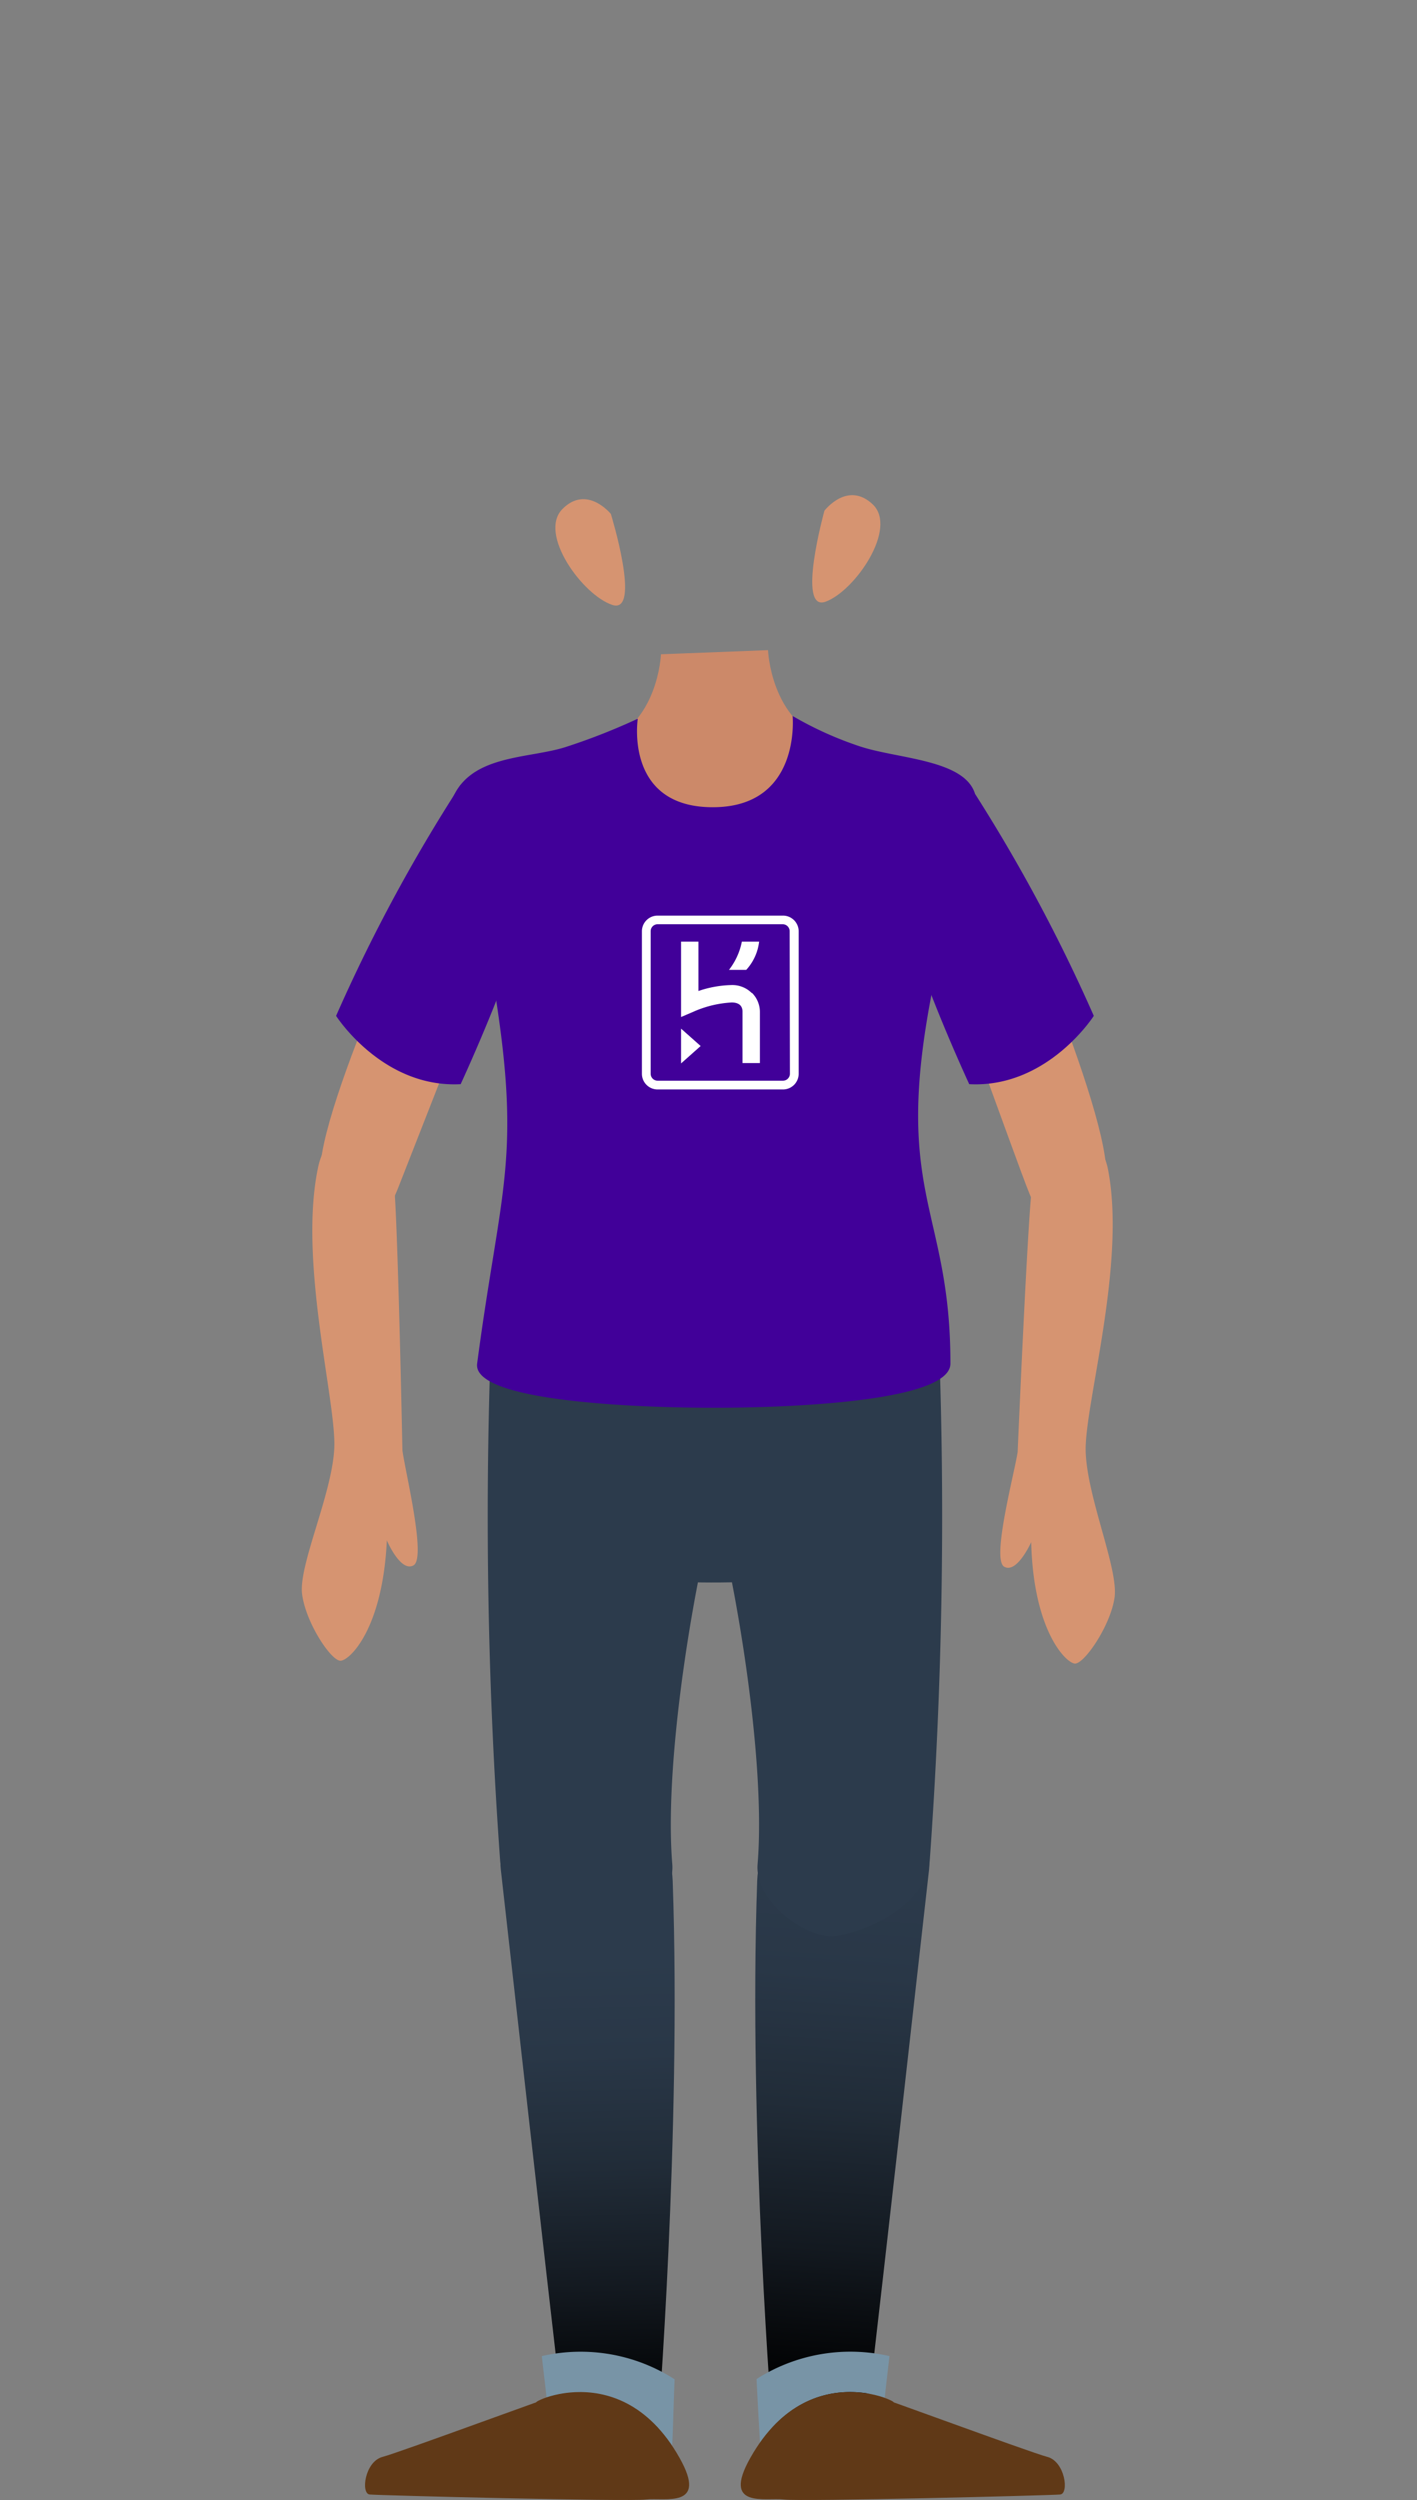 <svg xmlns="http://www.w3.org/2000/svg" xmlns:xlink="http://www.w3.org/1999/xlink" width="110" height="194" viewBox="0 0 110 194"><rect x="0" y="0" width="110" height="194" fill="#808080" stroke="none"/><defs><linearGradient id="New_Gradient_Swatch_4" x1="45.72" y1="152.13" x2="46.66" y2="187.06" gradientUnits="userSpaceOnUse"><stop offset="0" stop-color="#2c3b4c"/><stop offset="0.21" stop-color="#293747"/><stop offset="0.46" stop-color="#212c38"/><stop offset="0.73" stop-color="#131920"/><stop offset="1"/></linearGradient><linearGradient id="New_Gradient_Swatch_4-2" x1="65.52" y1="144.57" x2="62.71" y2="185.42" xlink:href="#New_Gradient_Swatch_4"/></defs><title>landian-27-body</title><g id="landians"><path d="M39.5,105.81c11.83,5.19,33.23,1.34,33.23,1.34L73,120.71s-19.54,5.14-34.84-.7C38.12,120,37.94,108.78,39.5,105.81Z" fill="#2c3b4c"/><path d="M35.47,63S25.69,83.32,24.91,90.13c-.23,2-.07,4.53,2.26,5.23s3.55-2.7,3.87-3.52,7.85-20,8.5-21.75,1.2-5.61.5-6.93S36.43,60.68,35.47,63Z" fill="#d69471"/><path d="M35.76,60.9a128.14,128.14,0,0,0-9.67,17.93s3.59,5.62,9.67,5.3c0,0,4.84-10.44,5.15-14.34S40.91,60.59,35.76,60.9Z" fill="#410099"/><path d="M31.24,112.55s-.38-19.11-.69-20.93a3.91,3.91,0,0,0-2.83-3.48c-1.81-.65-2.72,1.09-3,2.32-1.61,7.32,1.41,18.34,1.23,21.93s-2.78,9.07-2.5,11.3,2.27,5.23,3,5.18,3.26-2.51,3.58-9.34c0,0,1.06,2.5,2.07,1.94S31.47,114.26,31.24,112.55Z" fill="#d69471"/><path d="M43.49,185.73s-1.18-10.07-4.61-40.63c-.76-6.74,13-7.86,13.34.86.69,19.41-1.18,42.88-1.18,42.88S49.73,186,43.49,185.73Z" fill="url(#New_Gradient_Swatch_4)"/><path d="M38.82,144.31a370.74,370.74,0,0,1-.72-39.91c.14-3.63,8.42-6.23,12.16-4.36,2.7,1.35,6.94,11.15,5.93,14.34-2,6.35-4.71,21.77-4,30.29.22,2.83-3.58,5.63-5.78,5.58C44.68,150.21,39.08,148.2,38.82,144.31Z" fill="#2c3b4c"/><path d="M67.51,185.73s1.18-10.07,4.61-40.63c.76-6.74-13-7.86-13.34.86C58.09,165.37,60,188.84,60,188.84S61.27,186,67.51,185.73Z" fill="url(#New_Gradient_Swatch_4-2)"/><path d="M72.18,144.31a370.74,370.74,0,0,0,.72-39.91c-.14-3.63-8.42-6.23-12.16-4.36-2.7,1.35-6.94,11.15-5.93,14.34,2,6.35,4.71,21.77,4,30.29-.22,2.83,3.58,5.63,5.78,5.58C66.32,150.21,71.92,148.2,72.18,144.31Z" fill="#2c3b4c"/><path d="M75.91,63.07s9.31,20.5,9.94,27.33c.18,2,0,4.53-2.39,5.17S80,92.79,79.67,92s-7.38-20.19-8-22-1.07-5.63-.34-6.93S75,60.7,75.91,63.07Z" fill="#d69471"/><path d="M75.24,60.9a128.14,128.14,0,0,1,9.67,17.93s-3.59,5.62-9.67,5.3c0,0-4.84-10.44-5.15-14.34S70.09,60.59,75.24,60.9Z" fill="#410099"/><path d="M64.25,57.45c-4.42-1.48-4.63-7-4.63-7l-8.31.32s-.21,5.47-4.63,6.94l8.84,26.3Z" fill="#cc8969"/><path d="M72.57,75.89c.3-1.44,3.11-14.32,3.11-14.32-.84-2.62-5.92-2.68-8.86-3.63a27.52,27.52,0,0,1-5.29-2.38s.69,7.08-6.2,7.08-5.82-6.87-5.82-6.87A49.25,49.25,0,0,1,44,57.94c-3,1-7.84.52-9.05,4.52,0,0,3.05,12,3.29,13.43,2.34,14,.64,16-1.2,29.92-.47,3.56,18.32,3.43,18.32,3.43s18.43.16,18.42-3.43C73.79,93.51,69.06,92.73,72.57,75.89Z" fill="#410099"/><path d="M79,112.67s.81-19.11,1.16-20.91a3.89,3.89,0,0,1,2.91-3.41c1.82-.62,2.7,1.14,2.94,2.38,1.44,7.35-1.83,18.3-1.73,21.89s2.57,9.14,2.24,11.36-2.38,5.18-3.09,5.11-3.21-2.58-3.38-9.42c0,0-1.11,2.48-2.1,1.9S78.74,114.37,79,112.67Z" fill="#d69471"/><path d="M47.42,39.88s-1.86-2.3-3.76-.38,1.57,6.68,3.87,7.44S47.42,39.88,47.42,39.88Z" fill="#d69471"/><path d="M64,39.63s1.79-2.35,3.75-.49-1.38,6.72-3.66,7.55S64,39.63,64,39.63Z" fill="#d69471"/><path d="M52.37,184.63c-.08,1.8-.11,3.63-.19,5.14-3.38-4.85-8-4.33-9.75-3.72-.11-1-.24-2.05-.37-3.22A13.5,13.5,0,0,1,52.37,184.63Z" fill="#7894a6"/><path d="M69.05,182.83c-.14,1.18-.26,2.25-.37,3.23-1.76-.62-6.29-1.33-9.68,3.5-.09-1.5-.18-3.16-.27-4.95A13.56,13.56,0,0,1,69.05,182.83Z" fill="#7894a6"/><path d="M42.08,186.29c2.5-1-11,4-12.38,4.36s-1.71,2.85-1,2.92,20,.56,21.44.39,4.85.74,2.62-3.22C47.85,182,39.58,187.33,42.08,186.29Z" fill="#603917"/><path d="M68.92,186.29c-2.5-1,11,4,12.38,4.36s1.71,2.85,1,2.92-20,.56-21.44.39-4.85.74-2.62-3.22C63.15,182,71.42,187.33,68.92,186.29Z" fill="#603917"/><path d="M60.76,71.05H51.05a1.22,1.22,0,0,0-1.22,1.21V83.32a1.22,1.22,0,0,0,1.22,1.22h9.71A1.22,1.22,0,0,0,62,83.32V72.26a1.22,1.22,0,0,0-1.22-1.21m.54,12.27a.54.54,0,0,1-.54.54H51.05a.54.54,0,0,1-.54-.54V72.26a.54.54,0,0,1,.54-.54h9.71a.54.54,0,0,1,.54.54Z" fill="#fff"/><polygon points="52.87 82.52 54.39 81.17 52.87 79.82 52.87 82.52" fill="#fff"/><path d="M58.35,77.05a2.14,2.14,0,0,0-1.6-.61,8.46,8.46,0,0,0-2.53.46V73.07H52.87v5.85l1-.43a8.43,8.43,0,0,1,2.93-.7c.68,0,.84.38.84.7v4h1.35v-4a2.1,2.1,0,0,0-.59-1.42" fill="#fff"/><path d="M56.58,75.26h1.35a3.92,3.92,0,0,0,1-2.19H57.59a5.19,5.19,0,0,1-1,2.19" fill="#fff"/></g></svg>